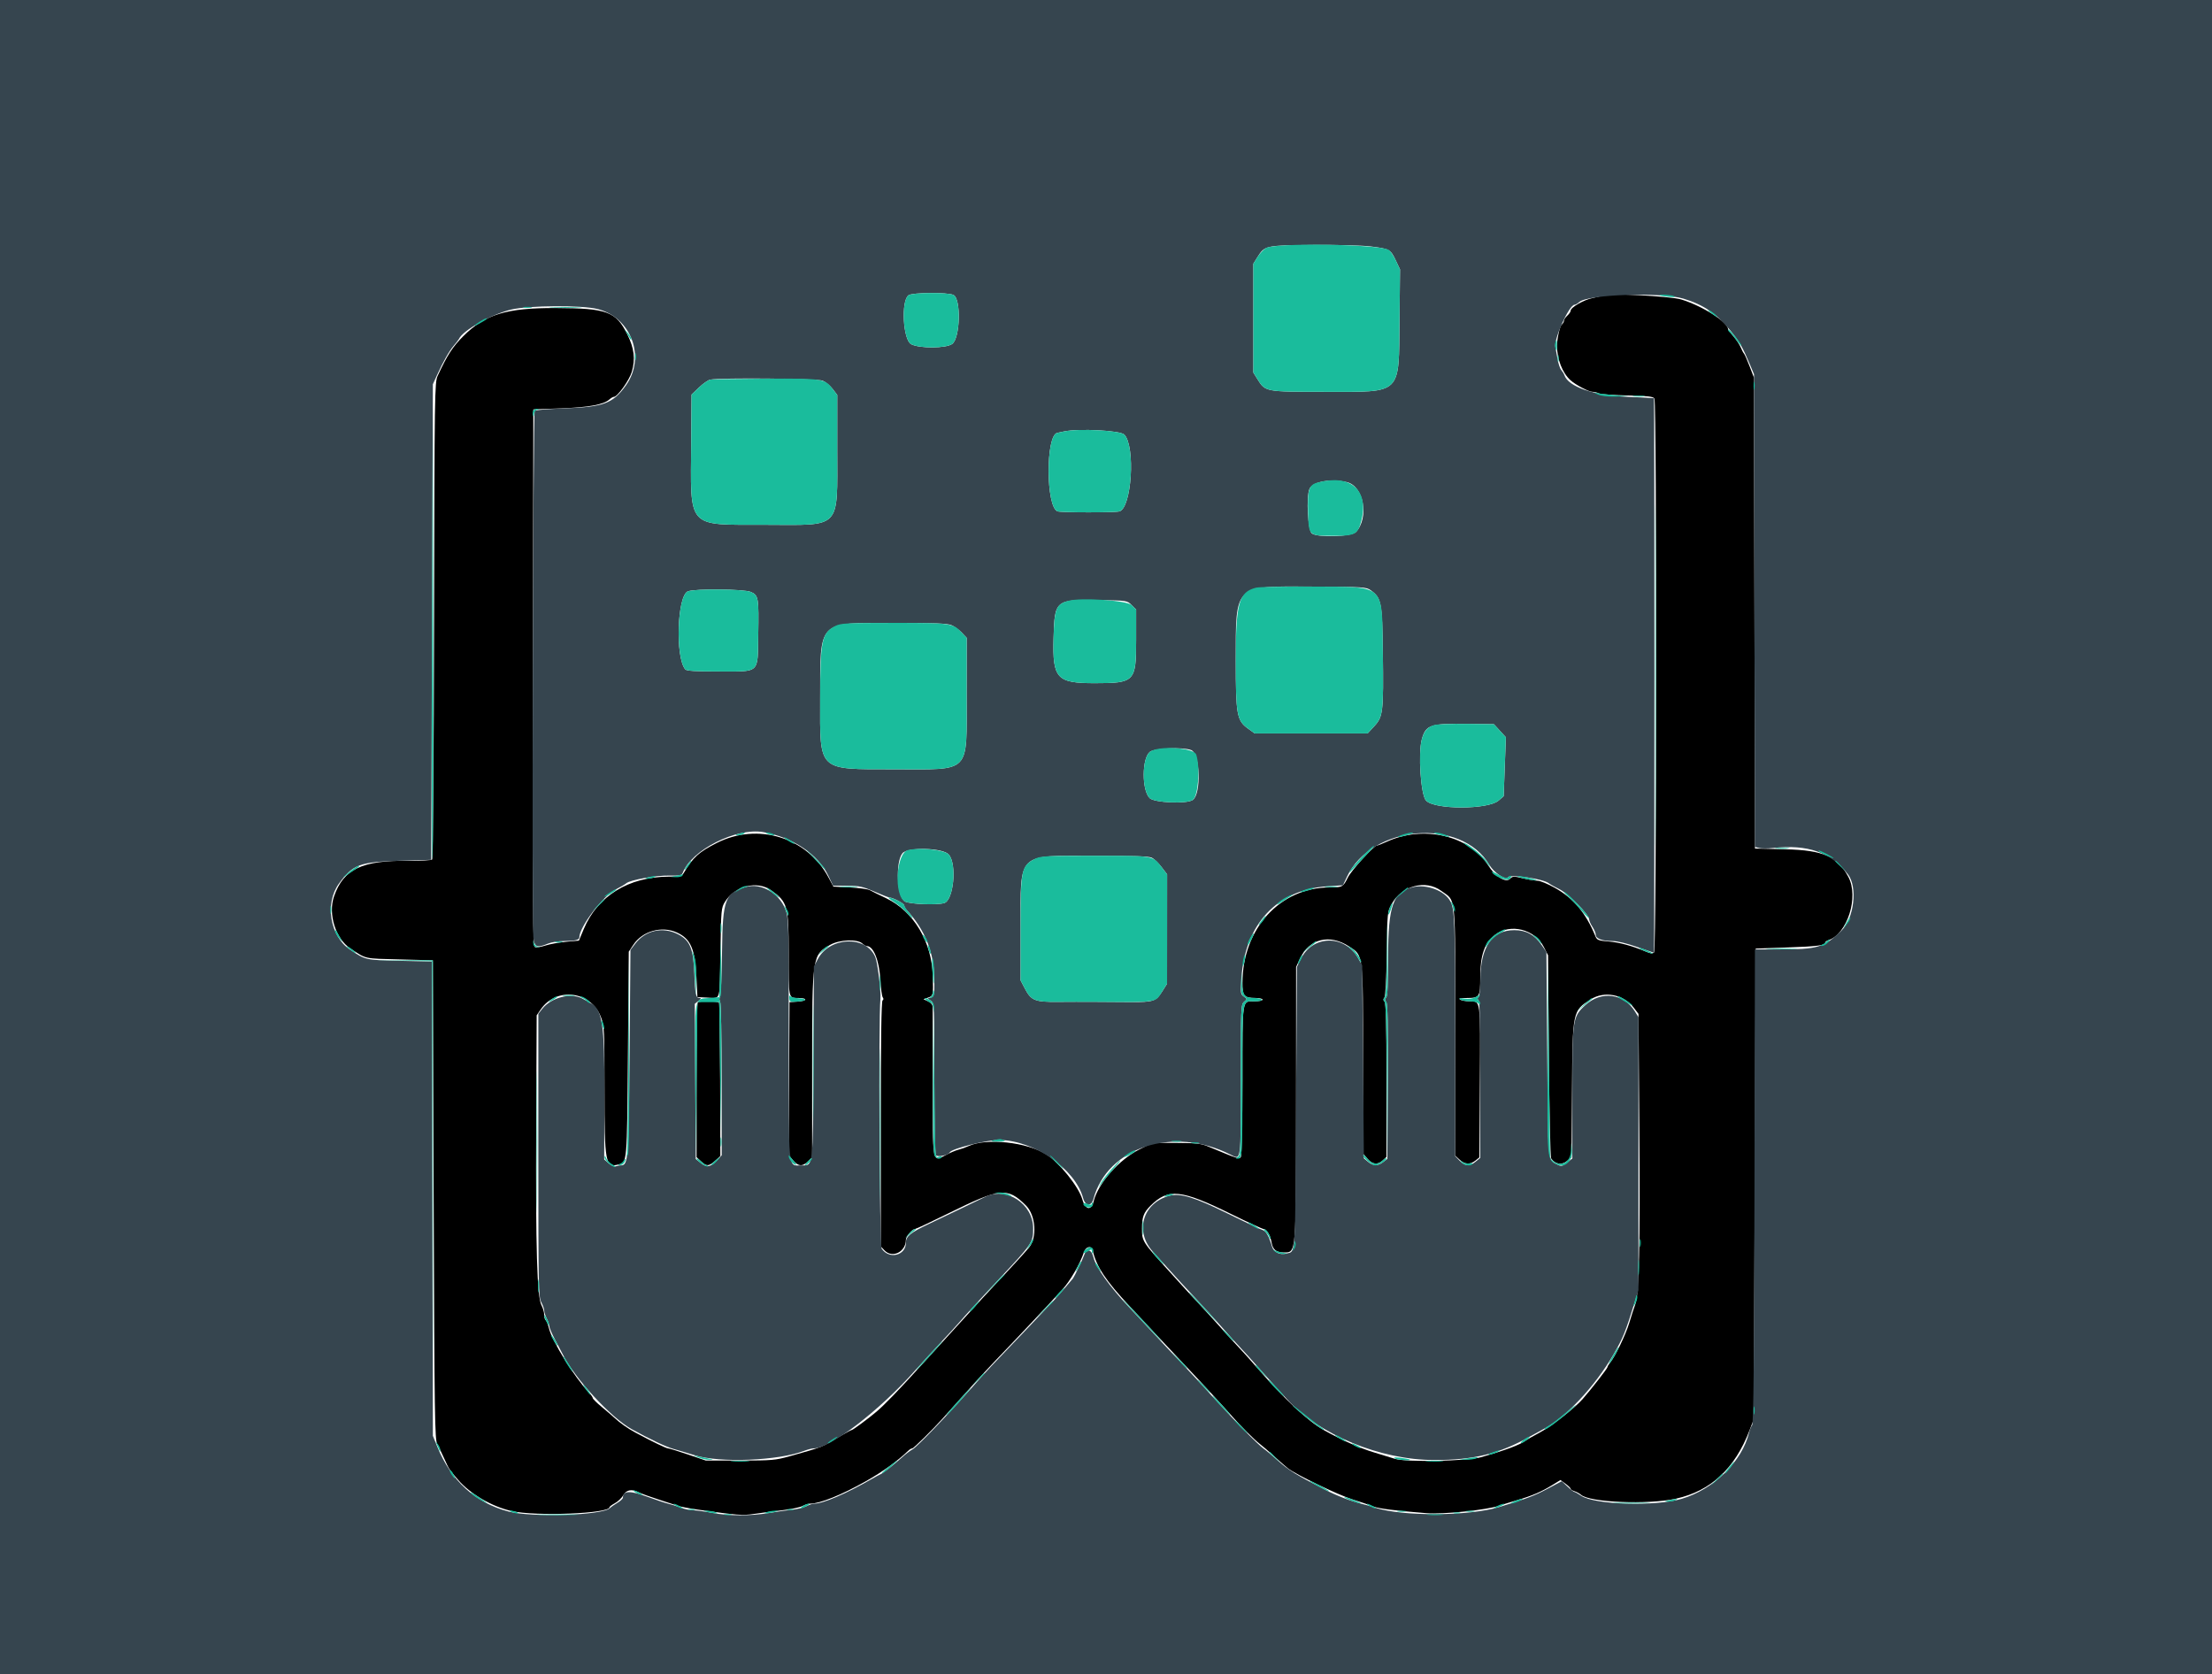 <svg id="svg" version="1.1" xmlns="http://www.w3.org/2000/svg" xmlns:xlink="http://www.w3.org/1999/xlink" width="400" height="302.762" viewBox="0, 0, 400,302.762"><g id="svgg"><path id="path0" d="M289.757 53.409 C 289.661 53.510,288.903 53.720,288.071 53.878 C 286.482 54.180,284.027 55.575,284.027 56.176 C 284.027 56.371,283.755 56.777,283.422 57.078 C 283.089 57.379,282.816 57.793,282.816 57.996 C 282.816 58.200,282.631 58.520,282.404 58.709 C 282.066 58.989,281.559 61.280,281.559 62.528 C 281.559 64.944,282.517 67.409,283.972 68.741 C 284.884 69.576,287.299 70.855,287.962 70.855 C 288.318 70.855,288.846 70.982,289.135 71.137 C 289.424 71.292,291.737 71.462,294.274 71.515 C 297.969 71.593,298.944 71.703,299.174 72.067 C 299.619 72.771,299.567 171.773,299.122 172.218 C 298.859 172.481,298.505 172.454,297.683 172.108 C 295.164 171.048,292.870 170.421,290.907 170.257 C 289.017 170.098,288.786 170.006,288.495 169.295 C 286.776 165.096,284.556 162.448,281.167 160.553 C 279.909 159.849,278.505 159.271,278.047 159.269 C 277.589 159.266,276.397 159.069,275.397 158.832 C 273.708 158.430,273.541 158.439,273.017 158.955 C 272.271 159.688,270.370 158.487,269.109 156.485 C 265.718 151.105,257.446 149.166,250.814 152.197 C 249.950 152.591,249.129 152.914,248.990 152.914 C 248.452 152.914,244.387 157.373,243.744 158.668 C 242.877 160.414,242.768 160.474,240.443 160.480 C 231.476 160.501,224.678 167.949,224.678 177.753 C 224.678 180.144,224.966 180.469,227.081 180.469 C 227.758 180.469,228.312 180.606,228.312 180.772 C 228.312 180.939,227.658 181.075,226.858 181.075 C 224.556 181.075,224.679 180.275,224.674 195.291 C 224.671 202.831,224.548 208.973,224.394 209.215 C 224.111 209.663,223.859 209.583,218.471 207.329 C 217.187 206.792,216.309 206.693,212.690 206.679 L 208.423 206.662 206.028 207.864 C 202.349 209.712,198.587 213.979,197.767 217.235 C 197.323 218.997,196.280 218.823,195.721 216.893 C 195.052 214.583,191.614 210.293,189.199 208.755 C 185.727 206.544,178.339 205.747,175.176 207.243 C 174.673 207.480,173.853 207.774,173.354 207.896 C 172.854 208.017,171.786 208.470,170.981 208.901 C 168.573 210.191,168.646 210.606,168.660 195.770 C 168.667 188.770,168.670 182.690,168.666 182.259 C 168.662 181.704,168.417 181.361,167.827 181.084 L 166.995 180.693 167.827 180.404 C 168.752 180.084,168.775 179.979,168.683 176.533 C 168.518 170.315,165.193 164.766,160.228 162.423 C 158.953 161.821,157.638 161.173,157.305 160.982 C 156.972 160.792,155.350 160.568,153.700 160.484 L 150.701 160.333 149.814 158.668 C 145.952 151.418,137.021 148.671,129.599 152.449 C 126.342 154.107,125.316 155.042,123.627 157.892 C 123.305 158.435,122.951 158.518,120.902 158.530 C 113.657 158.572,108.071 162.024,105.560 168.013 L 104.685 170.098 102.381 170.307 C 101.113 170.421,99.430 170.726,98.641 170.984 C 97.852 171.242,97.000 171.374,96.747 171.277 C 96.340 171.120,96.297 165.682,96.365 122.568 L 96.442 74.035 101.438 73.848 C 106.508 73.659,109.172 73.166,110.214 72.223 C 110.493 71.971,110.851 71.764,111.009 71.764 C 111.655 71.764,113.809 68.750,114.255 67.222 C 114.924 64.929,114.691 62.994,113.439 60.466 C 111.398 56.343,109.775 55.743,100.567 55.702 C 91.636 55.663,87.728 56.845,83.791 60.778 C 81.833 62.734,80.897 64.182,79.138 67.979 C 78.601 69.137,78.573 71.057,78.496 112.178 C 78.451 136.369,78.299 155.282,78.149 155.432 C 78.003 155.578,76.108 155.680,73.939 155.659 C 65.437 155.576,62.127 157.152,60.401 162.106 C 59.291 165.291,60.696 169.773,63.349 171.514 C 66.333 173.472,65.710 173.332,72.218 173.500 L 78.274 173.656 78.425 216.957 C 78.563 256.328,78.622 260.340,79.073 261.166 C 79.346 261.665,79.928 262.866,80.366 263.835 C 81.232 265.748,81.214 265.720,82.836 267.601 C 85.062 270.180,88.908 272.427,92.506 273.249 C 96.863 274.245,110.220 273.718,110.220 272.550 C 110.220 272.443,110.662 272.117,111.204 271.825 C 111.745 271.533,112.420 270.889,112.704 270.394 C 113.284 269.380,114.248 269.218,115.609 269.906 C 116.059 270.133,117.585 270.685,119.001 271.133 C 120.416 271.580,121.983 272.093,122.483 272.273 C 122.983 272.452,124.618 272.772,126.117 272.985 C 133.450 274.023,134.275 274.085,136.412 273.763 C 137.578 273.587,139.826 273.295,141.408 273.113 C 142.990 272.931,144.646 272.588,145.088 272.349 C 145.530 272.110,146.160 271.915,146.488 271.915 C 148.251 271.915,152.192 270.332,156.548 267.874 C 159.643 266.128,162.319 264.202,164.288 262.301 C 164.504 262.093,164.810 261.923,164.967 261.923 C 165.202 261.923,168.604 258.573,170.477 256.498 C 170.727 256.221,172.563 254.175,174.558 251.951 C 176.552 249.728,179.073 246.994,180.160 245.877 C 182.819 243.141,189.953 235.573,192.070 233.242 C 193.525 231.640,195.312 228.555,196.012 226.439 C 196.358 225.392,197.391 225.177,197.595 226.110 C 198.229 229.002,199.956 231.610,204.294 236.228 C 206.071 238.120,208.408 240.621,209.486 241.787 C 210.565 242.952,212.620 245.134,214.051 246.634 C 216.604 249.309,221.873 255.022,222.955 256.286 C 224.139 257.670,226.903 260.423,227.769 261.079 C 228.271 261.460,229.465 262.485,230.421 263.358 C 231.377 264.231,232.486 265.200,232.885 265.512 C 234.360 266.665,241.872 270.292,244.512 271.125 C 246.011 271.598,247.714 272.178,248.297 272.413 C 249.272 272.807,252.205 273.179,257.963 273.639 C 260.977 273.880,268.862 273.063,271.158 272.272 C 271.658 272.100,273.089 271.657,274.338 271.288 C 277.055 270.485,278.737 269.761,280.714 268.545 L 282.185 267.639 283.106 268.320 C 283.613 268.695,284.027 269.103,284.027 269.227 C 284.027 269.351,284.334 269.545,284.709 269.660 C 285.083 269.774,285.615 270.065,285.891 270.306 C 287.492 271.710,298.005 272.142,303.074 271.014 C 309.412 269.602,313.738 265.567,316.394 258.592 L 317.144 256.624 317.315 214.080 L 317.487 171.537 323.089 171.342 C 328.561 171.151,330.053 170.963,330.053 170.462 C 330.053 170.326,330.291 170.139,330.583 170.045 C 334.044 168.936,336.190 162.215,334.244 158.578 C 332.262 154.873,329.693 153.745,322.871 153.580 L 317.355 153.447 317.262 110.864 L 317.168 68.282 316.378 66.222 C 315.943 65.089,315.492 64.067,315.375 63.951 C 315.258 63.835,314.987 63.321,314.773 62.809 C 314.558 62.297,313.957 61.394,313.437 60.801 C 312.916 60.208,312.491 59.647,312.491 59.555 C 312.491 58.269,307.872 55.325,304.012 54.151 C 302.058 53.556,290.207 52.940,289.757 53.409 M139.478 161.013 C 142.420 163.120,142.619 163.833,142.619 172.240 C 142.619 180.744,142.563 180.469,144.317 180.469 C 146.108 180.469,146.019 181.018,144.209 181.134 L 142.771 181.226 142.692 195.053 L 142.613 208.879 143.400 209.814 C 144.350 210.943,145.124 210.998,146.115 210.006 L 146.858 209.263 146.860 192.519 C 146.862 172.778,146.880 172.664,150.189 170.828 C 151.829 169.918,155.021 169.794,155.918 170.606 C 156.207 170.868,156.580 171.083,156.746 171.083 C 157.950 171.083,158.994 173.667,159.191 177.139 C 159.280 178.721,159.479 180.173,159.631 180.367 C 159.802 180.584,159.787 180.793,159.591 180.914 C 159.374 181.048,159.273 188.135,159.273 203.253 L 159.273 225.396 159.932 226.097 C 161.351 227.607,163.815 226.393,163.815 224.183 C 163.815 223.604,164.952 222.256,165.441 222.256 C 165.611 222.256,168.347 220.975,171.520 219.408 C 180.887 214.786,182.185 214.656,185.536 218.007 C 187.312 219.783,187.578 223.861,186.035 225.663 C 185.059 226.802,182.829 229.242,180.586 231.625 C 179.401 232.884,178.107 234.272,177.709 234.710 C 174.194 238.583,172.284 240.676,171.385 241.639 C 170.802 242.263,168.622 244.654,166.540 246.951 C 162.534 251.373,159.987 254.011,158.508 255.271 C 157.104 256.467,154.242 258.592,154.036 258.592 C 153.933 258.592,153.128 259.020,152.246 259.543 C 148.332 261.864,149.029 261.584,142.771 263.350 C 140.256 264.060,139.567 264.119,133.838 264.120 L 127.631 264.120 124.396 263.021 C 122.617 262.417,121.005 261.923,120.814 261.923 C 120.477 261.923,117.998 260.725,114.937 259.082 C 113.459 258.289,112.143 257.356,110.977 256.276 C 110.643 255.968,109.656 255.124,108.781 254.400 C 107.907 253.677,107.192 252.968,107.192 252.824 C 107.192 252.681,106.885 252.238,106.510 251.841 C 103.875 249.046,99.884 242.642,99.278 240.238 C 99.093 239.502,98.822 238.826,98.676 238.735 C 98.530 238.645,98.409 238.205,98.408 237.757 C 98.407 237.308,98.184 236.533,97.913 236.033 C 97.118 234.573,96.859 225.756,96.958 203.611 L 97.048 183.604 97.770 182.550 C 100.621 178.391,106.904 179.206,108.685 183.966 C 109.277 185.550,109.311 186.256,109.311 197.115 C 109.311 210.316,109.471 211.177,111.817 210.588 C 113.415 210.187,113.387 210.508,113.550 190.591 L 113.702 172.097 114.536 170.837 C 116.176 168.360,119.690 167.381,122.424 168.639 C 124.908 169.782,125.696 171.615,125.948 176.836 L 126.117 180.318 128.013 180.408 C 130.361 180.520,130.145 181.324,130.284 171.963 C 130.394 164.539,130.428 164.167,131.086 163.102 C 132.889 160.185,136.921 159.181,139.478 161.013 M260.636 161.105 C 263.357 163.105,263.157 161.079,263.146 186.518 L 263.137 208.964 263.937 209.705 C 264.897 210.596,265.844 210.649,266.810 209.868 L 267.525 209.289 267.609 195.603 C 267.703 180.504,267.776 181.078,265.746 181.070 C 265.059 181.068,264.292 180.934,264.042 180.772 C 263.719 180.563,264.072 180.477,265.269 180.474 C 267.561 180.468,267.676 180.286,267.676 176.688 C 267.676 172.704,268.451 170.502,270.366 169.041 C 273.143 166.923,277.533 168.030,279.182 171.264 L 279.939 172.748 280.091 190.916 C 280.174 200.908,280.353 209.255,280.489 209.465 C 281.166 210.512,282.363 210.741,283.291 210.001 L 284.179 209.293 284.268 197.228 C 284.375 182.765,284.362 182.830,287.644 180.726 C 290.117 179.142,293.586 179.810,295.434 182.226 L 296.291 183.346 296.442 203.936 C 296.600 225.349,296.400 234.066,295.710 235.882 C 295.488 236.465,295.002 237.964,294.628 239.213 C 293.986 241.360,292.003 245.461,291.102 246.504 C 290.875 246.767,290.689 247.087,290.689 247.216 C 290.689 247.444,287.796 251.167,286.193 253.001 C 284.751 254.652,280.524 257.946,278.392 259.082 C 277.245 259.693,276.101 260.345,275.852 260.531 C 274.825 261.294,272.241 262.255,267.827 263.517 C 265.312 264.235,254.162 264.442,252.233 263.805 C 251.650 263.613,249.947 263.090,248.448 262.644 C 245.960 261.904,242.477 260.352,239.364 258.596 C 236.494 256.978,232.337 253.095,227.370 247.393 C 226.140 245.980,224.724 244.403,224.224 243.890 C 223.724 243.376,222.227 241.739,220.897 240.251 C 219.567 238.764,217.773 236.798,216.910 235.882 C 216.047 234.966,215.023 233.866,214.635 233.437 C 214.247 233.009,212.825 231.442,211.475 229.955 C 206.521 224.498,206.510 224.481,206.510 222.144 C 206.510 220.071,206.803 219.285,208.033 218.055 C 211.245 214.842,213.590 215.082,222.650 219.551 C 225.666 221.039,228.307 222.256,228.519 222.256 C 229.057 222.256,229.721 223.409,229.956 224.750 C 230.173 225.989,230.816 226.498,232.153 226.490 C 234.422 226.478,234.368 227.140,234.371 199.396 L 234.374 174.868 235.081 173.350 C 236.754 169.756,240.416 168.843,243.946 171.139 C 246.552 172.835,246.480 172.252,246.480 191.594 L 246.480 208.583 247.264 209.515 C 248.177 210.600,249.116 210.705,250.056 209.829 L 250.719 209.212 250.719 195.355 C 250.719 185.264,250.624 181.404,250.369 181.148 C 250.120 180.900,250.111 180.684,250.339 180.406 C 250.540 180.162,250.700 177.173,250.766 172.445 C 250.870 165.031,250.888 164.847,251.629 163.527 C 253.522 160.149,257.780 159.004,260.636 161.105 M126.167 181.277 C 126.056 181.388,125.965 187.730,125.965 195.372 L 125.965 209.264 126.766 210.007 C 127.790 210.955,128.164 210.940,129.322 209.906 L 130.265 209.063 130.222 195.323 C 130.199 187.765,130.109 181.468,130.023 181.328 C 129.837 181.029,126.460 180.984,126.167 181.277 " stroke="none" fill="#000000" fill-rule="evenodd"></path><path id="path1" d="M0.000 151.400 L 0.000 302.801 200.000 302.801 L 400.000 302.801 400.000 151.400 L 400.000 0.000 200.000 0.000 L 0.000 0.000 0.000 151.400 M247.843 44.563 C 251.274 44.988,251.452 45.086,252.392 47.074 L 253.167 48.712 253.079 57.740 C 252.943 71.575,253.680 70.855,239.667 70.854 C 228.760 70.853,228.816 70.864,227.372 68.540 L 226.646 67.373 226.646 57.532 L 226.646 47.691 227.372 46.524 C 228.694 44.397,228.823 44.368,237.428 44.293 C 241.715 44.255,246.323 44.375,247.843 44.563 M172.402 53.329 C 173.816 53.973,173.651 61.111,172.196 62.194 C 171.106 63.006,166.306 63.044,164.774 62.252 C 163.290 61.484,162.901 54.407,164.288 53.394 C 164.982 52.886,171.320 52.836,172.402 53.329 M304.411 54.003 C 308.058 55.102,310.372 56.678,312.939 59.809 C 314.554 61.779,315.127 62.783,316.483 66.011 L 317.183 67.676 317.264 110.415 L 317.346 153.154 318.123 153.349 C 318.550 153.457,319.672 153.458,320.616 153.353 C 326.905 152.653,331.062 154.114,334.172 158.117 C 335.941 160.395,335.284 166.076,332.995 168.289 C 329.815 171.364,328.732 171.688,321.631 171.688 L 317.346 171.688 317.265 214.488 C 317.207 245.330,317.090 257.407,316.847 257.713 C 316.662 257.947,316.413 258.542,316.295 259.036 C 315.043 264.259,309.916 269.315,304.122 271.039 C 299.383 272.450,288.334 272.120,285.941 270.496 C 285.373 270.111,284.813 269.795,284.695 269.794 C 284.578 269.793,284.017 269.358,283.450 268.827 L 282.419 267.860 279.817 269.240 C 277.422 270.509,276.410 270.891,271.158 272.513 C 265.709 274.197,253.527 274.259,248.600 272.628 C 247.850 272.381,246.760 272.065,246.177 271.928 C 244.366 271.501,241.670 270.461,239.565 269.375 C 234.369 266.696,233.054 265.886,231.157 264.194 C 230.037 263.194,228.836 262.187,228.489 261.954 C 227.572 261.340,222.878 256.558,219.243 252.536 C 217.513 250.621,215.249 248.168,214.213 247.086 C 212.425 245.217,211.359 244.083,204.185 236.418 C 200.538 232.521,198.194 229.223,197.712 227.311 C 197.343 225.846,196.453 225.706,196.013 227.045 C 195.799 227.698,194.316 230.791,194.026 231.188 C 193.905 231.355,193.269 232.104,192.612 232.854 C 191.955 233.603,191.169 234.504,190.864 234.856 C 190.398 235.394,182.810 243.367,179.260 247.048 C 178.677 247.651,177.061 249.440,175.667 251.022 C 171.472 255.783,165.833 261.649,165.026 262.089 C 164.610 262.317,163.793 262.934,163.210 263.460 C 161.629 264.888,159.787 266.345,159.273 266.573 C 159.023 266.684,158.274 267.089,157.608 267.472 C 152.963 270.143,148.834 271.911,147.228 271.917 C 146.941 271.918,146.315 272.123,145.836 272.373 C 145.357 272.623,144.199 272.909,143.262 273.008 C 142.326 273.108,140.417 273.379,139.022 273.612 C 135.725 274.161,131.764 274.149,128.793 273.581 C 127.487 273.331,125.942 273.121,125.360 273.113 C 124.777 273.106,123.755 272.891,123.089 272.635 C 122.422 272.380,121.400 272.057,120.818 271.918 C 120.235 271.779,118.600 271.235,117.184 270.710 C 113.961 269.514,112.642 269.548,112.642 270.827 C 112.642 271.021,112.199 271.439,111.658 271.757 C 111.117 272.075,110.497 272.510,110.282 272.723 C 108.950 274.039,96.195 274.457,91.900 273.325 C 85.955 271.758,81.573 267.764,79.087 261.647 L 78.276 259.652 78.188 216.765 L 78.099 173.879 72.282 173.748 C 66.043 173.607,66.148 173.631,63.262 171.702 C 59.670 169.302,58.689 163.349,61.297 159.779 C 63.812 156.335,65.031 155.875,72.218 155.660 L 77.971 155.488 78.123 112.491 L 78.274 69.493 78.961 67.979 C 80.145 65.368,81.219 63.472,82.073 62.482 C 82.527 61.957,82.947 61.412,83.008 61.271 C 83.655 59.772,88.907 56.824,92.428 55.983 C 95.620 55.220,105.260 55.163,108.095 55.889 C 114.171 57.446,116.819 64.624,113.187 69.691 C 110.831 72.977,109.160 73.599,101.993 73.855 C 99.216 73.954,96.832 74.148,96.694 74.287 C 96.402 74.580,96.162 167.115,96.447 169.493 C 96.663 171.296,97.089 171.477,99.121 170.628 C 99.718 170.379,101.018 170.174,102.009 170.174 C 103.978 170.174,104.769 169.978,104.769 169.490 C 104.769 167.611,109.046 162.000,111.372 160.828 C 112.154 160.434,112.998 159.939,113.248 159.728 C 113.967 159.119,118.637 158.284,121.052 158.333 C 122.905 158.370,123.287 158.292,123.456 157.841 C 125.004 153.735,133.095 149.633,137.990 150.473 C 143.345 151.393,147.959 154.488,149.809 158.402 L 150.643 160.167 153.172 160.174 C 155.384 160.181,156.005 160.314,158.146 161.241 C 159.491 161.824,160.702 162.301,160.839 162.301 C 161.453 162.301,163.512 163.389,163.512 163.714 C 163.512 163.912,163.683 164.258,163.891 164.482 C 167.304 168.158,168.963 172.341,168.963 177.275 C 168.963 179.988,168.914 180.236,168.345 180.385 L 167.727 180.546 168.345 180.979 C 168.951 181.404,168.963 181.668,168.968 194.945 C 168.970 202.388,169.090 208.665,169.234 208.892 C 169.500 209.311,171.508 208.906,171.744 208.386 C 172.049 207.714,178.550 206.101,180.772 206.145 C 187.100 206.272,194.464 211.419,195.878 216.704 C 196.259 218.129,197.353 218.201,197.723 216.826 C 200.249 207.445,212.205 203.565,222.495 208.786 C 224.457 209.782,224.375 210.362,224.375 195.313 C 224.375 182.148,224.396 181.657,224.968 181.167 C 225.555 180.664,225.555 180.655,224.926 180.215 C 224.333 179.800,224.303 179.580,224.474 176.973 C 225.122 167.111,230.933 160.880,240.045 160.276 L 242.846 160.090 243.576 158.546 C 248.037 149.117,264.275 147.779,269.341 156.423 C 270.149 157.802,272.309 159.255,272.674 158.665 C 273.058 158.044,279.045 158.907,280.091 159.735 C 280.341 159.932,281.202 160.415,282.006 160.808 C 283.574 161.575,287.357 165.392,287.360 166.211 C 287.361 166.476,287.633 167.101,287.964 167.600 C 288.295 168.100,288.566 168.751,288.567 169.046 C 288.570 169.736,289.735 170.174,291.564 170.174 C 292.437 170.174,294.190 170.592,296.009 171.234 C 297.662 171.817,299.048 172.294,299.091 172.294 C 299.190 172.294,299.191 72.083,299.092 72.013 C 299.050 71.984,296.836 71.867,294.171 71.754 C 288.122 71.495,283.627 69.942,282.894 67.855 C 282.800 67.590,282.536 67.154,282.307 66.885 C 282.077 66.617,281.769 65.663,281.623 64.766 C 281.476 63.868,281.318 62.998,281.273 62.831 C 280.895 61.445,283.734 55.110,284.734 55.110 C 284.902 55.110,285.286 54.886,285.588 54.613 C 287.116 53.230,300.418 52.799,304.411 54.003 M148.766 68.842 C 149.305 69.068,150.119 69.740,150.573 70.336 L 151.400 71.421 151.400 81.298 C 151.400 95.902,152.321 94.939,138.380 94.904 C 124.022 94.868,124.872 95.826,124.993 79.812 L 125.057 71.357 126.400 70.070 C 127.139 69.362,128.059 68.723,128.444 68.649 C 130.369 68.282,147.821 68.448,148.766 68.842 M203.323 78.597 C 205.357 80.791,204.638 91.864,202.422 92.480 C 201.590 92.712,191.839 92.702,191.232 92.469 C 189.118 91.658,189.072 78.727,191.181 78.282 C 191.535 78.207,192.097 78.089,192.430 78.018 C 195.125 77.448,202.628 77.847,203.323 78.597 M243.557 87.189 C 246.599 87.894,247.634 93.604,245.194 96.215 C 244.403 97.062,238.306 97.255,237.227 96.467 C 236.501 95.937,236.174 89.906,236.790 88.419 C 237.335 87.102,240.615 86.506,243.557 87.189 M247.897 106.757 C 249.801 108.151,249.952 108.925,250.065 117.941 C 250.200 128.751,250.103 129.598,248.533 131.301 L 247.311 132.627 237.100 132.627 L 226.889 132.627 225.646 131.727 C 223.659 130.287,223.467 129.212,223.467 119.502 C 223.467 105.564,223.020 105.989,237.601 106.076 C 246.616 106.129,247.081 106.160,247.897 106.757 M135.755 107.038 C 137.158 107.625,137.235 108.065,137.113 114.869 C 136.988 121.924,137.539 121.423,129.905 121.423 C 125.726 121.423,124.140 121.323,123.912 121.045 C 122.070 118.797,122.460 107.641,124.406 106.928 C 125.771 106.428,134.497 106.513,135.755 107.038 M204.633 109.416 L 205.450 110.234 205.450 115.804 C 205.450 123.273,205.189 123.543,197.952 123.543 C 191.080 123.543,190.320 122.711,190.516 115.402 C 190.702 108.474,190.809 108.385,198.880 108.517 C 203.791 108.598,203.819 108.602,204.633 109.416 M172.076 113.059 C 172.612 113.288,173.446 113.896,173.928 114.409 L 174.806 115.343 174.797 125.637 C 174.784 140.156,175.805 139.119,161.528 139.112 C 147.791 139.106,148.284 139.577,148.307 126.479 C 148.332 112.010,147.722 112.643,161.630 112.642 C 169.000 112.642,171.318 112.734,172.076 113.059 M271.227 132.142 L 272.308 133.322 272.111 138.652 L 271.913 143.982 270.988 144.776 C 269.048 146.441,259.370 146.435,257.861 144.767 C 256.918 143.726,256.411 136.242,257.110 133.687 C 257.818 131.097,258.642 130.813,265.201 130.898 L 270.145 130.961 271.227 132.142 M215.397 135.637 C 217.020 136.255,217.268 143.512,215.705 144.655 C 214.660 145.419,208.732 145.172,207.890 144.329 C 206.443 142.883,206.476 137.111,207.937 135.961 C 208.796 135.285,213.889 135.064,215.397 135.637 M171.573 154.533 C 173.085 156.291,172.444 162.856,170.716 163.318 C 169.287 163.701,164.685 163.522,163.678 163.045 C 162.224 162.355,161.863 155.900,163.190 154.301 C 164.159 153.134,170.521 153.310,171.573 154.533 M208.313 155.116 C 208.722 155.323,209.505 156.081,210.054 156.801 L 211.052 158.109 211.046 168.002 L 211.041 177.896 210.142 179.327 C 209.052 181.062,208.547 181.232,204.542 181.208 C 202.877 181.198,199.947 181.179,198.032 181.165 C 196.117 181.151,193.051 181.155,191.219 181.174 C 187.177 181.214,186.455 180.923,185.348 178.804 L 184.557 177.290 184.557 167.903 C 184.557 153.975,183.760 154.762,197.880 154.749 C 205.013 154.743,207.766 154.839,208.313 155.116 M134.914 160.386 C 131.117 161.453,130.674 162.636,130.568 171.977 C 130.519 176.383,130.356 180.135,130.207 180.314 C 130.047 180.507,130.051 180.823,130.217 181.085 C 130.379 181.341,130.500 187.339,130.503 195.226 L 130.507 208.923 129.674 209.813 C 128.505 211.062,127.804 211.183,126.722 210.320 L 125.814 209.596 125.725 195.563 L 125.637 181.529 126.289 180.999 C 126.797 180.586,126.835 180.469,126.459 180.469 C 125.844 180.469,125.698 179.775,125.563 176.230 C 125.384 171.503,124.797 170.067,122.586 168.939 C 119.845 167.540,116.721 168.231,114.881 170.644 L 114.005 171.792 113.853 190.287 C 113.692 209.959,113.628 210.749,112.205 210.749 C 111.973 210.749,111.585 210.826,111.342 210.919 C 111.099 211.012,110.530 210.770,110.078 210.381 L 109.256 209.673 109.293 198.241 C 109.337 184.856,108.952 182.444,106.586 181.275 C 106.336 181.152,105.791 180.854,105.375 180.613 C 103.347 179.440,99.690 180.356,98.045 182.449 L 97.350 183.332 97.350 208.926 C 97.350 232.730,97.388 234.587,97.880 235.488 C 98.172 236.021,98.411 236.703,98.412 237.002 C 98.413 237.302,98.618 237.938,98.866 238.415 C 99.115 238.892,99.319 239.509,99.319 239.787 C 99.319 240.065,99.791 241.174,100.367 242.251 C 100.944 243.328,101.550 244.481,101.713 244.815 C 103.867 249.198,110.446 256.354,114.252 258.454 C 117.582 260.291,120.502 261.666,121.877 262.045 C 122.710 262.275,124.413 262.781,125.662 263.170 C 130.191 264.581,140.770 264.148,145.426 262.361 C 146.054 262.120,146.819 261.923,147.126 261.923 C 150.133 261.923,159.054 255.072,165.481 247.828 C 166.646 246.514,168.695 244.277,170.034 242.856 C 171.372 241.435,172.871 239.805,173.365 239.233 C 174.549 237.862,177.323 234.839,180.325 231.650 C 186.707 224.871,186.824 224.698,186.827 222.150 C 186.831 217.690,181.982 214.516,178.129 216.457 C 177.224 216.913,170.785 220.005,167.903 221.367 C 164.629 222.915,163.815 223.585,163.815 224.731 C 163.815 227.067,160.745 227.796,159.421 225.775 C 159.047 225.204,158.855 184.374,159.209 180.621 C 159.338 179.254,158.691 174.025,158.273 173.051 C 156.582 169.113,150.029 169.373,147.872 173.463 L 147.176 174.784 147.093 192.130 C 147.000 211.587,147.101 210.749,144.843 210.749 C 142.474 210.749,142.619 212.252,142.625 187.779 C 142.631 166.400,142.620 165.992,141.996 164.388 C 140.867 161.485,137.592 159.634,134.914 160.386 M255.497 160.432 C 251.893 161.324,251.022 163.774,251.022 173.025 C 251.022 177.939,250.917 180.151,250.671 180.396 C 250.406 180.661,250.408 180.852,250.680 181.180 C 250.949 181.503,251.018 185.143,250.955 195.593 L 250.871 209.573 250.114 210.155 C 249.140 210.902,248.334 210.886,247.388 210.100 L 246.631 209.470 246.480 192.018 L 246.329 174.565 245.588 173.271 C 243.105 168.936,237.339 169.058,235.188 173.490 L 234.519 174.868 234.368 200.390 C 234.203 228.106,234.331 226.229,232.584 226.693 C 231.440 226.997,230.324 226.446,230.024 225.430 C 229.454 223.505,228.926 222.603,228.253 222.404 C 227.869 222.290,225.102 220.986,222.104 219.507 C 216.026 216.507,213.444 215.710,211.492 216.232 C 206.561 217.553,205.091 222.829,208.630 226.506 C 208.880 226.766,210.038 228.049,211.204 229.357 C 212.369 230.665,214.496 232.975,215.929 234.490 C 217.363 236.005,219.612 238.471,220.928 239.970 C 222.244 241.469,223.796 243.186,224.378 243.785 C 224.959 244.385,226.253 245.808,227.252 246.947 C 228.251 248.086,229.750 249.766,230.583 250.680 C 231.416 251.593,232.383 252.655,232.733 253.039 C 238.595 259.478,249.586 264.015,259.349 264.026 C 266.515 264.034,271.153 262.892,276.699 259.755 C 277.482 259.312,278.570 258.716,279.116 258.429 C 283.161 256.309,288.408 250.717,291.749 244.966 C 293.502 241.948,293.915 240.934,295.576 235.579 L 296.281 233.308 296.286 208.630 L 296.291 183.952 295.599 182.838 C 293.607 179.636,289.549 179.138,286.703 181.748 C 284.370 183.887,284.330 184.157,284.330 197.761 L 284.330 209.494 283.363 210.251 C 282.485 210.938,282.323 210.970,281.600 210.596 C 279.865 209.698,279.952 210.659,279.788 190.643 L 279.637 172.142 278.832 170.978 C 277.482 169.024,276.007 168.206,273.834 168.206 C 269.828 168.206,267.743 171.211,267.699 177.045 C 267.686 178.845,267.544 180.213,267.358 180.327 C 267.138 180.463,267.142 180.645,267.370 180.919 C 267.596 181.192,267.695 185.690,267.688 195.351 L 267.678 209.387 266.844 210.067 C 265.734 210.972,264.930 210.926,263.948 209.900 L 263.134 209.051 263.136 187.266 C 263.138 166.626,263.061 164.468,262.264 162.979 C 261.242 161.069,257.943 159.827,255.497 160.432 " stroke="none" fill="#36454f" fill-rule="evenodd"></path><path id="path2" d="M228.917 44.859 C 228.466 45.133,227.771 45.883,227.372 46.524 L 226.646 47.691 226.646 57.532 L 226.646 67.373 227.372 68.540 C 228.816 70.864,228.760 70.853,239.667 70.854 C 253.680 70.855,252.943 71.575,253.079 57.740 L 253.167 48.712 252.392 47.074 C 251.966 46.173,251.381 45.315,251.093 45.168 C 249.074 44.138,230.528 43.880,228.917 44.859 M164.288 53.394 C 162.901 54.407,163.290 61.484,164.774 62.252 C 166.306 63.044,171.106 63.006,172.196 62.194 C 173.651 61.111,173.816 53.973,172.402 53.329 C 171.320 52.836,164.982 52.886,164.288 53.394 M300.101 53.404 C 300.170 53.465,300.893 53.587,301.706 53.674 C 302.611 53.772,303.022 53.730,302.766 53.568 C 302.373 53.319,299.827 53.163,300.101 53.404 M94.701 55.626 C 95.076 55.698,95.689 55.698,96.064 55.626 C 96.438 55.554,96.132 55.495,95.382 55.495 C 94.633 55.495,94.326 55.554,94.701 55.626 M99.863 55.638 C 101.245 55.694,103.425 55.694,104.708 55.637 C 105.991 55.581,104.860 55.535,102.195 55.535 C 99.531 55.536,98.481 55.582,99.863 55.638 M308.857 56.102 C 308.857 56.160,309.300 56.531,309.841 56.928 C 310.450 57.373,310.661 57.446,310.396 57.119 C 309.993 56.623,308.857 55.872,308.857 56.102 M86.826 58.112 C 85.615 58.888,85.392 59.202,86.450 58.642 C 87.718 57.969,88.320 57.538,87.964 57.559 C 87.797 57.569,87.285 57.817,86.826 58.112 M312.491 59.601 C 312.491 59.776,312.636 60.009,312.813 60.118 C 312.991 60.228,313.536 60.870,314.025 61.544 C 314.513 62.219,314.913 62.646,314.913 62.493 C 314.913 62.340,314.368 61.555,313.702 60.749 C 313.036 59.943,312.491 59.426,312.491 59.601 M113.441 60.409 C 114.141 61.604,114.156 61.622,114.156 61.250 C 114.156 61.074,113.875 60.608,113.532 60.215 L 112.909 59.500 113.441 60.409 M281.233 62.003 C 281.156 62.297,281.191 62.808,281.312 63.139 C 281.470 63.575,281.532 63.428,281.537 62.604 C 281.545 61.364,281.449 61.175,281.233 62.003 M114.832 64.497 C 114.832 65.079,114.894 65.318,114.970 65.026 C 115.046 64.735,115.046 64.258,114.970 63.967 C 114.894 63.675,114.832 63.914,114.832 64.497 M281.675 64.799 C 281.675 65.382,281.737 65.621,281.814 65.329 C 281.890 65.038,281.890 64.561,281.814 64.269 C 281.737 63.978,281.675 64.217,281.675 64.799 M128.444 68.649 C 128.059 68.723,127.139 69.362,126.400 70.070 L 125.057 71.357 124.993 79.812 C 124.872 95.826,124.022 94.868,138.380 94.904 C 152.321 94.939,151.400 95.902,151.400 81.298 L 151.400 71.421 150.573 70.336 C 149.157 68.479,148.827 68.428,138.465 68.474 C 133.339 68.497,128.829 68.576,128.444 68.649 M317.109 69.796 C 317.112 70.462,317.174 70.699,317.247 70.322 C 317.319 69.945,317.316 69.400,317.241 69.111 C 317.165 68.821,317.106 69.129,317.109 69.796 M288.831 71.293 C 289.514 71.609,290.612 71.747,292.162 71.712 L 294.474 71.659 291.900 71.454 C 290.484 71.340,288.986 71.152,288.569 71.035 C 288.129 70.911,288.239 71.019,288.831 71.293 M295.463 71.680 C 296.008 71.748,296.825 71.746,297.280 71.677 C 297.735 71.608,297.290 71.553,296.291 71.555 C 295.291 71.557,294.919 71.613,295.463 71.680 M299.315 122.180 C 299.315 149.659,299.351 160.856,299.394 147.062 C 299.438 133.267,299.438 110.784,299.394 97.099 C 299.351 83.415,299.315 94.701,299.315 122.180 M78.123 114.368 C 78.039 137.051,78.074 155.507,78.199 155.381 C 78.325 155.256,78.393 136.697,78.351 114.140 L 78.274 73.126 78.123 114.368 M96.404 74.328 C 96.310 74.572,96.304 74.947,96.390 75.160 C 96.475 75.374,96.556 75.252,96.570 74.890 C 96.583 74.527,96.832 74.168,97.123 74.092 C 97.620 73.962,97.619 73.951,97.114 73.919 C 96.817 73.899,96.498 74.083,96.404 74.328 M192.430 78.018 C 192.097 78.089,191.535 78.207,191.181 78.282 C 189.072 78.727,189.118 91.658,191.232 92.469 C 191.839 92.702,201.590 92.712,202.422 92.480 C 204.638 91.864,205.357 80.791,203.323 78.597 C 202.628 77.847,195.125 77.448,192.430 78.018 M238.256 87.262 C 236.688 87.679,236.410 88.549,236.536 92.659 C 236.667 96.951,236.607 96.896,241.186 96.896 C 245.093 96.896,245.554 96.638,246.191 94.097 C 247.571 88.588,244.195 85.680,238.256 87.262 M227.152 106.270 C 224.016 107.047,223.467 109.017,223.467 119.502 C 223.467 129.212,223.659 130.287,225.646 131.727 L 226.889 132.627 237.100 132.627 L 247.311 132.627 248.533 131.301 C 250.103 129.598,250.200 128.751,250.065 117.941 C 249.908 105.464,250.632 106.153,237.601 106.076 C 232.409 106.045,227.707 106.132,227.152 106.270 M124.406 106.928 C 122.460 107.641,122.070 118.797,123.912 121.045 C 124.140 121.323,125.726 121.423,129.905 121.423 C 137.539 121.423,136.988 121.924,137.113 114.869 C 137.235 108.065,137.158 107.625,135.755 107.038 C 134.497 106.513,125.771 106.428,124.406 106.928 M193.187 108.647 C 190.966 109.263,190.660 110.036,190.516 115.402 C 190.320 122.711,191.080 123.543,197.952 123.543 C 205.189 123.543,205.450 123.273,205.450 115.804 L 205.450 110.234 204.633 109.416 C 203.792 108.575,195.463 108.015,193.187 108.647 M151.104 113.172 C 148.586 114.437,148.325 115.679,148.307 126.479 C 148.284 139.577,147.791 139.106,161.528 139.112 C 175.805 139.119,174.784 140.156,174.797 125.637 L 174.806 115.343 173.928 114.409 C 172.311 112.689,171.983 112.642,161.630 112.642 C 153.216 112.643,152.040 112.702,151.104 113.172 M259.324 131.120 C 258.120 131.490,257.521 132.184,257.110 133.687 C 256.411 136.242,256.918 143.726,257.861 144.767 C 259.370 146.435,269.048 146.441,270.988 144.776 L 271.913 143.982 272.111 138.652 L 272.308 133.322 271.227 132.142 L 270.145 130.961 265.201 130.898 C 262.482 130.863,259.838 130.963,259.324 131.120 M207.937 135.961 C 206.476 137.111,206.443 142.883,207.890 144.329 C 208.732 145.172,214.660 145.419,215.705 144.655 C 216.681 143.941,217.066 138.827,216.321 136.470 C 215.914 135.183,209.427 134.789,207.937 135.961 M133.535 150.795 C 132.912 150.995,132.885 151.042,133.384 151.063 C 133.717 151.077,134.194 150.956,134.444 150.795 C 134.974 150.452,134.606 150.452,133.535 150.795 M138.834 150.795 C 139.167 150.938,139.644 151.055,139.894 151.055 C 140.180 151.055,140.124 150.959,139.743 150.795 C 139.410 150.652,138.933 150.535,138.683 150.535 C 138.397 150.535,138.452 150.631,138.834 150.795 M253.596 150.955 C 252.930 151.174,252.589 151.362,252.839 151.373 C 253.089 151.383,253.906 151.198,254.656 150.962 C 255.405 150.726,255.746 150.538,255.413 150.544 C 255.079 150.550,254.262 150.735,253.596 150.955 M260.257 150.953 C 262.166 151.483,262.703 151.480,261.317 150.946 C 260.734 150.722,259.917 150.537,259.500 150.536 C 259.062 150.534,259.381 150.710,260.257 150.953 M142.468 152.006 C 142.967 152.337,143.512 152.608,143.679 152.609 C 143.846 152.609,143.536 152.337,142.990 152.005 C 141.705 151.221,141.284 151.222,142.468 152.006 M265.627 153.201 C 267.145 154.234,268.392 155.391,269.268 156.582 C 269.612 157.049,269.580 156.912,269.177 156.194 C 268.579 155.128,265.830 152.792,264.725 152.410 C 264.433 152.309,264.839 152.665,265.627 153.201 M246.183 155.042 C 245.104 156.183,244.166 157.296,244.098 157.514 C 244.030 157.732,244.027 157.839,244.092 157.751 C 244.156 157.663,245.227 156.539,246.472 155.253 C 247.717 153.967,248.603 152.926,248.441 152.941 C 248.278 152.955,247.262 153.901,246.183 155.042 M321.189 153.436 C 321.727 153.503,322.681 153.504,323.309 153.438 C 323.937 153.373,323.497 153.318,322.332 153.317 C 321.166 153.315,320.652 153.369,321.189 153.436 M147.324 155.346 C 148.317 156.434,149.191 157.280,149.267 157.228 C 149.342 157.175,148.530 156.285,147.461 155.250 L 145.519 153.369 147.324 155.346 M164.216 153.715 C 162.023 154.195,161.571 162.045,163.678 163.045 C 164.685 163.522,169.287 163.701,170.716 163.318 C 172.444 162.856,173.085 156.291,171.573 154.533 C 170.853 153.696,166.507 153.212,164.216 153.715 M328.867 153.937 C 329.177 154.217,331.567 155.333,331.567 155.198 C 331.567 155.026,329.282 153.823,328.955 153.823 C 328.837 153.823,328.798 153.874,328.867 153.937 M187.059 155.356 C 184.678 156.613,184.557 157.219,184.557 167.903 L 184.557 177.290 185.348 178.804 C 186.455 180.923,187.177 181.214,191.219 181.174 C 193.051 181.155,196.117 181.151,198.032 181.165 C 209.568 181.248,208.869 181.354,210.142 179.327 L 211.041 177.896 211.046 168.002 L 211.052 158.109 210.054 156.801 C 208.455 154.704,208.664 154.739,197.880 154.749 C 188.827 154.757,188.116 154.797,187.059 155.356 M124.147 156.624 C 123.702 157.233,123.629 157.444,123.956 157.179 C 124.452 156.775,125.203 155.640,124.973 155.640 C 124.915 155.640,124.544 156.083,124.147 156.624 M331.870 155.734 C 331.870 155.787,332.313 156.229,332.854 156.719 L 333.838 157.608 332.949 156.624 C 332.120 155.706,331.870 155.500,331.870 155.734 M63.403 157.483 C 61.988 158.606,61.637 158.988,62.680 158.268 C 63.096 157.980,63.846 157.476,64.345 157.148 C 64.845 156.819,65.102 156.550,64.917 156.549 C 64.731 156.549,64.050 156.969,63.403 157.483 M269.796 157.608 C 269.796 158.322,272.529 159.463,272.999 158.944 C 273.287 158.626,273.374 158.365,273.191 158.365 C 273.009 158.365,272.772 158.506,272.665 158.679 C 272.542 158.879,271.979 158.720,271.133 158.247 C 270.397 157.835,269.796 157.548,269.796 157.608 M122.332 158.365 L 121.272 158.588 122.238 158.628 C 122.769 158.650,123.288 158.531,123.391 158.365 C 123.494 158.198,123.536 158.080,123.485 158.102 C 123.433 158.124,122.914 158.242,122.332 158.365 M117.184 158.668 C 116.575 158.863,116.546 158.912,117.033 158.919 C 117.366 158.924,117.911 158.811,118.244 158.668 C 119.015 158.336,118.219 158.336,117.184 158.668 M275.397 158.826 C 276.230 159.040,277.252 159.217,277.668 159.218 C 278.085 159.220,277.676 159.035,276.760 158.806 C 275.844 158.578,274.822 158.401,274.489 158.414 C 274.156 158.426,274.565 158.612,275.397 158.826 M133.535 160.830 L 132.778 161.465 133.548 161.009 C 133.971 160.758,134.584 160.485,134.910 160.403 C 135.489 160.256,135.488 160.251,134.898 160.224 C 134.565 160.208,133.952 160.481,133.535 160.830 M152.091 160.405 C 152.887 160.467,154.113 160.466,154.816 160.403 C 155.519 160.339,154.868 160.288,153.369 160.289 C 151.870 160.290,151.295 160.342,152.091 160.405 M239.743 160.401 C 240.284 160.468,241.170 160.468,241.711 160.401 C 242.252 160.334,241.809 160.279,240.727 160.279 C 239.644 160.279,239.201 160.334,239.743 160.401 M138.683 160.565 C 138.683 160.631,139.262 161.146,139.970 161.709 C 140.678 162.271,141.064 162.492,140.829 162.199 C 140.387 161.648,138.683 160.351,138.683 160.565 M235.882 160.939 C 234.468 161.483,235.079 161.494,236.790 160.954 C 237.540 160.718,237.880 160.526,237.547 160.528 C 237.214 160.529,236.465 160.714,235.882 160.939 M253.105 161.719 L 251.779 162.953 253.217 161.806 C 254.008 161.175,254.656 160.620,254.656 160.572 C 254.656 160.338,254.325 160.583,253.105 161.719 M110.295 161.390 C 109.754 161.720,109.311 162.055,109.311 162.135 C 109.311 162.215,109.788 161.999,110.371 161.656 C 110.954 161.312,111.431 160.976,111.431 160.909 C 111.431 160.715,111.335 160.756,110.295 161.390 M283.477 162.035 C 284.090 162.598,285.214 163.778,285.975 164.658 C 286.736 165.538,287.358 166.142,287.358 166.000 C 287.358 165.607,283.696 161.700,282.985 161.334 C 282.642 161.157,282.863 161.473,283.477 162.035 M232.530 162.294 C 231.935 162.609,231.257 163.096,231.024 163.377 C 230.753 163.703,230.995 163.628,231.689 163.171 C 232.288 162.776,233.034 162.290,233.346 162.092 C 234.220 161.536,233.736 161.656,232.530 162.294 M161.712 163.157 C 162.453 163.627,163.501 164.517,164.042 165.135 C 164.584 165.753,165.026 166.152,165.026 166.021 C 165.026 165.890,164.685 165.388,164.269 164.904 C 163.853 164.420,163.512 163.873,163.512 163.688 C 163.512 163.352,161.402 162.301,160.726 162.301 C 160.528 162.301,160.972 162.686,161.712 163.157 M108.084 163.740 L 107.040 164.875 108.176 163.832 C 109.233 162.860,109.450 162.604,109.219 162.604 C 109.169 162.604,108.658 163.115,108.084 163.740 M262.387 163.158 C 262.501 163.379,262.703 163.924,262.838 164.369 C 263.034 165.018,263.087 165.055,263.108 164.554 C 263.122 164.212,262.919 163.667,262.657 163.343 C 262.395 163.020,262.274 162.936,262.387 163.158 M251.374 163.980 C 251.180 164.405,251.028 164.984,251.035 165.268 C 251.043 165.551,251.241 165.244,251.476 164.584 C 251.964 163.213,251.899 162.827,251.374 163.980 M59.728 164.572 C 59.732 165.238,59.794 165.475,59.866 165.099 C 59.938 164.722,59.936 164.177,59.860 163.887 C 59.784 163.598,59.725 163.906,59.728 164.572 M141.956 164.269 C 142.109 164.603,142.310 165.079,142.403 165.329 C 142.548 165.722,142.575 165.719,142.595 165.311 C 142.608 165.052,142.407 164.575,142.148 164.252 C 141.685 163.673,141.682 163.674,141.956 164.269 M228.008 166.616 C 227.562 167.225,227.489 167.437,227.816 167.171 C 228.313 166.768,229.064 165.632,228.834 165.632 C 228.776 165.632,228.404 166.075,228.008 166.616 M333.878 166.919 L 333.333 167.903 333.957 167.146 C 334.511 166.475,334.757 165.935,334.509 165.935 C 334.462 165.935,334.178 166.378,333.878 166.919 M130.291 167.903 C 130.293 168.736,130.352 169.041,130.422 168.580 C 130.491 168.120,130.489 167.439,130.418 167.066 C 130.346 166.694,130.289 167.070,130.291 167.903 M250.789 173.217 C 250.741 177.900,250.609 180.156,250.369 180.396 C 250.105 180.660,250.104 180.850,250.366 181.165 C 250.613 181.463,250.737 185.544,250.795 195.334 L 250.877 209.084 250.949 195.291 C 251.003 185.163,250.929 181.406,250.671 181.148 C 250.406 180.883,250.407 180.694,250.677 180.368 C 250.933 180.060,251.009 178.030,250.946 173.164 L 250.858 166.389 250.789 173.217 M60.576 168.357 C 60.579 168.607,60.930 169.220,61.355 169.720 C 62.124 170.624,62.087 170.518,60.943 168.548 C 60.699 168.126,60.571 168.060,60.576 168.357 M270.462 168.953 C 269.780 169.448,269.078 170.120,268.903 170.448 C 268.342 171.495,268.562 171.508,269.266 170.469 C 269.640 169.915,270.548 169.145,271.282 168.758 C 272.016 168.371,272.411 168.055,272.160 168.055 C 271.909 168.055,271.145 168.459,270.462 168.953 M226.101 169.549 C 225.818 170.027,225.587 170.600,225.587 170.822 C 225.587 171.044,225.867 170.701,226.210 170.061 C 226.942 168.697,226.852 168.277,226.101 169.549 M166.843 169.150 C 166.843 169.316,167.043 169.717,167.288 170.041 C 167.532 170.364,167.732 170.492,167.732 170.326 C 167.732 170.159,167.532 169.758,167.288 169.435 C 167.043 169.112,166.843 168.983,166.843 169.150 M277.466 169.376 C 277.771 169.622,278.221 170.072,278.467 170.377 C 278.882 170.892,278.890 170.884,278.587 170.257 C 278.407 169.886,277.957 169.435,277.586 169.256 C 276.959 168.952,276.950 168.961,277.466 169.376 M96.413 170.477 C 96.435 171.060,96.616 171.245,97.199 171.284 C 97.830 171.325,97.846 171.309,97.293 171.189 C 96.915 171.107,96.577 170.761,96.507 170.383 C 96.406 169.840,96.389 169.857,96.413 170.477 M130.200 175.019 L 130.053 180.318 128.358 180.469 C 125.443 180.730,125.653 179.562,125.733 195.117 L 125.805 208.781 125.961 195.004 L 126.117 181.226 128.085 181.226 L 130.053 181.226 130.210 193.036 L 130.366 204.845 130.432 193.187 C 130.470 186.418,130.380 181.343,130.217 181.085 C 130.043 180.809,130.047 180.507,130.229 180.288 C 130.400 180.082,130.486 177.812,130.435 174.827 L 130.348 169.720 130.200 175.019 M330.296 170.277 C 330.073 170.500,329.689 170.762,329.442 170.859 C 329.065 171.006,329.071 171.039,329.476 171.059 C 329.742 171.072,330.206 170.810,330.507 170.477 C 331.115 169.805,330.937 169.636,330.296 170.277 M100.458 170.388 C 100.834 170.461,101.379 170.458,101.669 170.382 C 101.958 170.306,101.650 170.247,100.984 170.250 C 100.318 170.254,100.081 170.316,100.458 170.388 M236.639 171.267 L 235.428 172.351 236.715 171.389 C 237.822 170.560,238.222 170.161,237.926 170.179 C 237.884 170.181,237.305 170.671,236.639 171.267 M167.794 171.083 C 167.794 171.332,167.911 171.809,168.055 172.142 C 168.219 172.524,168.315 172.580,168.315 172.294 C 168.315 172.044,168.198 171.567,168.055 171.234 C 167.890 170.852,167.794 170.796,167.794 171.083 M62.680 171.166 C 62.680 171.224,63.123 171.596,63.664 171.992 C 64.273 172.438,64.484 172.511,64.219 172.184 C 63.815 171.687,62.680 170.936,62.680 171.166 M148.652 171.915 L 147.918 172.748 148.827 171.991 C 149.326 171.575,149.792 171.200,149.861 171.158 C 149.931 171.117,149.852 171.083,149.687 171.083 C 149.522 171.083,149.056 171.457,148.652 171.915 M244.256 171.592 C 244.615 171.895,245.194 172.619,245.542 173.202 C 245.890 173.785,246.175 174.142,246.176 173.995 C 246.178 173.442,244.886 171.668,244.258 171.361 L 243.603 171.042 244.256 171.592 M296.483 171.527 C 296.737 171.781,298.864 172.609,298.864 172.453 C 298.864 172.370,298.371 172.096,297.768 171.844 C 296.651 171.377,296.229 171.273,296.483 171.527 M319.833 171.610 C 321.124 171.667,323.236 171.667,324.527 171.610 C 325.818 171.554,324.762 171.507,322.180 171.507 C 319.599 171.507,318.543 171.554,319.833 171.610 M125.235 172.445 C 125.347 172.945,125.531 174.852,125.646 176.684 L 125.853 180.015 125.904 176.987 C 125.940 174.895,125.813 173.585,125.494 172.748 C 125.180 171.923,125.097 171.827,125.235 172.445 M224.872 173.266 C 224.770 173.647,224.698 174.232,224.713 174.565 C 224.727 174.898,224.864 174.639,225.016 173.989 C 225.311 172.731,225.185 172.097,224.872 173.266 M235.023 173.366 C 234.515 174.480,234.612 174.718,235.161 173.705 C 235.417 173.233,235.570 172.789,235.501 172.720 C 235.431 172.651,235.216 172.942,235.023 173.366 M168.575 175.170 C 168.747 178.318,168.914 178.763,168.918 176.079 C 168.919 174.913,168.813 173.687,168.682 173.354 C 168.549 173.018,168.502 173.828,168.575 175.170 M113.624 190.664 C 113.583 200.351,113.472 208.527,113.376 208.832 C 113.219 209.331,113.235 209.336,113.530 208.879 C 113.758 208.526,113.834 203.008,113.777 190.711 L 113.697 173.051 113.624 190.664 M73.125 173.728 L 78.120 173.822 78.199 215.147 L 78.277 256.472 78.276 215.064 L 78.274 173.656 73.202 173.645 L 68.130 173.634 73.125 173.728 M279.859 191.227 C 279.781 210.493,279.703 209.615,281.578 210.584 C 282.961 211.299,284.420 209.904,284.254 208.024 L 284.133 206.662 284.080 208.079 C 283.990 210.483,281.883 211.261,280.324 209.467 C 280.286 209.423,280.181 201.347,280.092 191.522 L 279.930 173.656 279.859 191.227 M147.000 192.127 C 147.000 201.453,147.038 205.312,147.085 200.703 C 147.132 196.093,147.132 188.463,147.085 183.746 C 147.038 179.029,147.000 182.801,147.000 192.127 M159.072 177.744 C 159.072 178.993,159.126 179.504,159.191 178.880 C 159.256 178.255,159.256 177.233,159.191 176.609 C 159.126 175.984,159.072 176.495,159.072 177.744 M224.434 177.803 C 224.385 179.511,224.468 179.895,224.968 180.245 C 225.557 180.657,225.557 180.663,224.968 181.167 C 224.396 181.657,224.375 182.148,224.375 195.289 C 224.375 207.935,224.338 208.924,223.846 209.211 C 223.376 209.485,223.372 209.521,223.813 209.529 C 224.647 209.544,224.678 209.022,224.678 195.191 C 224.678 180.273,224.553 181.075,226.876 181.075 C 227.780 181.075,228.275 180.958,228.160 180.772 C 228.058 180.606,227.462 180.469,226.838 180.469 C 225.095 180.469,224.715 180.008,224.596 177.744 L 224.492 175.776 224.434 177.803 M168.684 179.460 C 168.671 179.821,168.490 180.185,168.282 180.269 C 167.985 180.388,167.987 180.427,168.291 180.445 C 168.751 180.474,169.085 179.743,168.864 179.192 C 168.778 178.979,168.697 179.099,168.684 179.460 M101.974 180.083 C 102.518 180.151,103.335 180.149,103.790 180.080 C 104.245 180.011,103.800 179.956,102.801 179.958 C 101.802 179.959,101.429 180.016,101.974 180.083 M142.722 180.499 C 142.764 181.175,142.869 181.219,144.207 181.121 C 145.992 180.991,146.091 180.614,144.368 180.512 C 143.665 180.471,142.996 180.287,142.883 180.104 C 142.770 179.921,142.698 180.098,142.722 180.499 M266.768 180.338 C 266.297 180.597,265.553 180.691,264.799 180.587 C 263.893 180.462,263.702 180.502,264.042 180.743 C 264.292 180.920,265.048 181.068,265.723 181.070 C 266.397 181.073,267.113 181.238,267.313 181.438 C 267.574 181.700,267.676 181.705,267.676 181.456 C 267.676 181.266,267.533 181.022,267.358 180.914 C 267.141 180.780,267.153 180.583,267.396 180.291 C 267.813 179.788,267.765 179.791,266.768 180.338 M99.621 180.799 C 99.119 181.210,99.068 181.313,99.470 181.105 C 100.458 180.595,101.005 180.176,100.681 180.178 C 100.515 180.179,100.038 180.459,99.621 180.799 M105.268 180.467 C 105.626 180.612,106.008 180.876,106.119 181.054 C 106.229 181.232,106.465 181.378,106.645 181.378 C 106.824 181.378,106.624 181.105,106.200 180.772 C 105.777 180.439,105.248 180.175,105.024 180.186 C 104.801 180.196,104.910 180.323,105.268 180.467 M292.531 180.277 C 292.937 180.633,295.231 181.967,295.231 181.847 C 295.231 181.631,293.015 180.167,292.688 180.167 C 292.532 180.167,292.462 180.216,292.531 180.277 M167.582 180.933 C 167.906 181.178,168.271 181.378,168.395 181.378 C 168.519 181.378,168.677 181.752,168.746 182.210 L 168.872 183.043 168.918 182.228 C 168.947 181.693,168.731 181.250,168.290 180.941 C 167.437 180.343,166.793 180.336,167.582 180.933 M286.413 181.704 L 285.087 182.938 286.525 181.791 C 287.316 181.160,287.964 180.605,287.964 180.557 C 287.964 180.323,287.633 180.568,286.413 181.704 M159.114 203.331 C 159.114 215.488,159.152 220.418,159.197 214.285 C 159.243 208.152,159.243 198.205,159.197 192.181 C 159.152 186.156,159.114 191.173,159.114 203.331 M168.729 195.705 C 168.684 203.987,168.769 208.569,168.974 208.953 C 169.302 209.566,170.018 209.733,170.308 209.264 C 170.401 209.113,170.205 209.060,169.872 209.148 C 169.062 209.359,169.150 210.629,168.965 196.064 L 168.799 183.043 168.729 195.705 M108.748 184.709 C 108.748 184.958,108.865 185.435,109.008 185.768 C 109.172 186.150,109.269 186.206,109.269 185.920 C 109.269 185.670,109.151 185.193,109.008 184.860 C 108.844 184.478,108.748 184.422,108.748 184.709 M97.039 206.510 C 97.039 217.918,97.077 222.585,97.123 216.881 C 97.169 211.177,97.169 201.843,97.123 196.139 C 97.077 190.435,97.039 195.102,97.039 206.510 M130.287 206.510 C 130.287 207.260,130.346 207.566,130.418 207.192 C 130.490 206.817,130.490 206.204,130.418 205.829 C 130.346 205.454,130.287 205.761,130.287 206.510 M179.712 206.199 C 178.981 206.378,179.128 206.423,180.469 206.429 C 181.607 206.434,181.943 206.359,181.529 206.192 C 180.829 205.909,180.896 205.909,179.712 206.199 M212.040 206.425 C 212.501 206.494,213.182 206.492,213.555 206.421 C 213.927 206.349,213.550 206.292,212.718 206.294 C 211.885 206.296,211.580 206.355,212.040 206.425 M215.522 206.724 C 215.899 206.797,216.444 206.794,216.733 206.718 C 217.023 206.642,216.715 206.583,216.048 206.587 C 215.382 206.590,215.145 206.652,215.522 206.724 M203.936 208.650 C 203.437 208.970,203.137 209.233,203.270 209.234 C 203.603 209.236,205.299 208.345,205.299 208.168 C 205.299 207.905,204.854 208.062,203.936 208.650 M246.480 208.897 C 246.480 209.398,248.087 210.749,248.683 210.749 C 249.328 210.749,250.719 209.890,250.719 209.492 C 250.719 209.338,250.421 209.490,250.056 209.829 C 249.116 210.705,248.177 210.600,247.264 209.515 C 246.833 209.003,246.480 208.725,246.480 208.897 M109.330 209.289 C 109.310 209.822,110.665 211.061,111.244 211.040 C 111.430 211.033,111.200 210.821,110.733 210.568 C 110.266 210.314,109.763 209.809,109.617 209.444 C 109.421 208.958,109.344 208.917,109.330 209.289 M142.619 209.053 C 142.619 209.543,143.239 210.387,143.739 210.579 C 144.137 210.732,144.082 210.569,143.521 209.934 C 143.108 209.466,142.737 209.027,142.695 208.958 C 142.653 208.888,142.619 208.931,142.619 209.053 M190.916 210.144 C 191.566 210.810,192.167 211.355,192.250 211.355 C 192.333 211.355,191.869 210.810,191.219 210.144 C 190.568 209.478,189.968 208.933,189.885 208.933 C 189.801 208.933,190.265 209.478,190.916 210.144 M125.965 209.532 C 125.965 209.910,127.778 211.157,128.001 210.934 C 128.103 210.832,128.047 210.749,127.877 210.749 C 127.707 210.749,127.207 210.415,126.766 210.007 C 126.326 209.598,125.965 209.385,125.965 209.532 M129.203 210.002 C 128.736 210.413,128.474 210.749,128.621 210.749 C 128.768 210.749,129.208 210.409,129.599 209.992 C 130.504 209.029,130.304 209.034,129.203 210.002 M146.037 210.053 C 145.668 210.436,145.476 210.749,145.611 210.749 C 145.906 210.749,147.008 209.572,146.831 209.445 C 146.763 209.396,146.405 209.670,146.037 210.053 M112.733 209.948 C 112.600 210.173,112.286 210.435,112.036 210.530 C 111.670 210.669,111.682 210.706,112.101 210.726 C 112.387 210.739,112.766 210.477,112.945 210.144 C 113.304 209.472,113.116 209.299,112.733 209.948 M200.875 211.582 C 200.032 212.540,199.181 213.664,198.982 214.080 L 198.620 214.837 199.159 214.083 C 199.455 213.668,200.168 212.782,200.744 212.115 C 202.384 210.212,202.677 209.841,202.537 209.841 C 202.465 209.841,201.717 210.625,200.875 211.582 M264.307 210.220 C 264.738 210.770,266.007 210.943,266.286 210.490 C 266.374 210.348,266.109 210.296,265.697 210.375 C 265.285 210.453,264.710 210.332,264.419 210.104 C 263.941 209.729,263.930 209.740,264.307 210.220 M180.924 215.891 C 181.590 216.013,182.407 216.209,182.740 216.328 C 183.132 216.468,183.079 216.381,182.589 216.080 C 182.173 215.825,181.355 215.628,180.772 215.643 L 179.712 215.670 180.924 215.891 M210.749 216.214 C 210.418 216.438,210.540 216.466,211.204 216.318 C 212.317 216.069,212.559 215.895,211.784 215.902 C 211.465 215.904,210.999 216.045,210.749 216.214 M195.912 217.731 C 195.912 218.284,197.248 218.595,197.530 218.108 C 197.670 217.866,197.704 217.588,197.605 217.489 C 197.507 217.391,197.426 217.466,197.426 217.656 C 197.426 217.900,197.203 217.917,196.669 217.714 C 196.172 217.525,195.912 217.531,195.912 217.731 M206.610 222.104 C 206.611 223.270,206.666 223.710,206.731 223.082 C 206.797 222.454,206.796 221.500,206.729 220.962 C 206.662 220.425,206.608 220.939,206.610 222.104 M226.427 221.651 C 227.712 222.435,228.133 222.434,226.949 221.650 C 226.450 221.319,225.905 221.048,225.738 221.048 C 225.572 221.047,225.881 221.319,226.427 221.651 M164.398 223.089 L 163.664 223.921 164.572 223.164 C 165.072 222.748,165.537 222.373,165.607 222.332 C 165.676 222.290,165.598 222.256,165.433 222.256 C 165.267 222.256,164.802 222.631,164.398 223.089 M228.917 222.861 C 229.251 223.195,229.523 223.626,229.523 223.820 C 229.523 224.015,229.610 224.087,229.716 223.981 C 229.958 223.739,229.006 222.256,228.608 222.256 C 228.445 222.256,228.584 222.528,228.917 222.861 M296.518 224.830 C 296.522 225.496,296.584 225.733,296.656 225.356 C 296.729 224.979,296.726 224.434,296.650 224.145 C 296.574 223.855,296.515 224.164,296.518 224.830 M186.142 225.059 L 185.608 226.041 186.218 225.326 C 186.737 224.718,187.015 224.068,186.752 224.075 C 186.711 224.076,186.436 224.518,186.142 225.059 M234.100 224.729 C 234.081 225.007,233.987 225.484,233.891 225.789 C 233.726 226.315,233.735 226.316,234.063 225.804 C 234.253 225.508,234.347 225.031,234.272 224.744 C 234.149 224.276,234.132 224.274,234.100 224.729 M196.582 225.757 C 195.654 226.407,195.735 226.928,196.669 226.316 C 197.383 225.848,197.428 225.852,197.450 226.385 C 197.463 226.695,197.541 226.784,197.623 226.582 C 197.956 225.760,197.310 225.248,196.582 225.757 M230.565 226.321 C 230.888 226.583,231.570 226.782,232.079 226.763 C 233.000 226.728,233.000 226.727,231.935 226.519 C 231.347 226.403,230.665 226.204,230.421 226.077 C 230.177 225.949,230.242 226.059,230.565 226.321 M208.564 226.646 C 208.739 226.980,209.400 227.729,210.033 228.312 C 211.077 229.274,210.187 228.129,208.386 226.192 C 208.308 226.109,208.389 226.313,208.564 226.646 M296.241 229.220 C 296.241 230.469,296.295 230.980,296.360 230.356 C 296.425 229.731,296.425 228.709,296.360 228.085 C 296.295 227.460,296.241 227.971,296.241 229.220 M194.987 228.841 C 194.303 230.205,194.313 230.340,195.019 229.283 C 195.385 228.735,195.622 228.224,195.545 228.147 C 195.468 228.070,195.217 228.382,194.987 228.841 M198.043 228.463 C 198.044 228.630,198.324 229.107,198.664 229.523 C 199.076 230.026,199.179 230.077,198.971 229.674 C 198.460 228.687,198.041 228.139,198.043 228.463 M179.703 232.324 L 177.896 234.217 179.788 232.409 C 180.829 231.415,181.681 230.564,181.681 230.517 C 181.681 230.293,181.382 230.566,179.703 232.324 M97.296 232.551 C 97.296 233.634,97.351 234.076,97.418 233.535 C 97.485 232.994,97.485 232.108,97.418 231.567 C 97.351 231.026,97.296 231.469,97.296 232.551 M191.525 233.759 C 191.048 234.257,190.716 234.713,190.787 234.772 C 190.858 234.831,191.304 234.424,191.778 233.867 C 192.850 232.609,192.691 232.542,191.525 233.759 M215.001 233.716 C 215.008 233.825,216.336 235.282,217.953 236.954 C 219.570 238.626,220.481 239.512,219.977 238.922 C 218.411 237.090,214.988 233.508,215.001 233.716 M295.785 234.671 C 295.689 235.087,295.517 235.700,295.402 236.033 C 295.287 236.366,295.414 236.256,295.685 235.789 C 295.955 235.321,296.128 234.708,296.067 234.426 C 295.989 234.061,295.908 234.131,295.785 234.671 M206.048 238.380 C 208.192 240.670,210.005 242.544,210.078 242.544 C 210.262 242.544,204.378 236.246,203.148 235.125 C 202.600 234.625,203.905 236.090,206.048 238.380 M176.082 236.182 C 175.605 236.679,175.273 237.135,175.344 237.194 C 175.415 237.253,175.861 236.846,176.336 236.289 C 177.407 235.031,177.248 234.964,176.082 236.182 M188.785 236.866 L 187.282 238.456 188.872 236.953 C 189.746 236.127,190.462 235.411,190.462 235.363 C 190.462 235.137,190.181 235.389,188.785 236.866 M98.412 237.891 C 98.411 238.080,98.614 238.625,98.863 239.102 C 99.111 239.579,99.316 239.815,99.317 239.626 C 99.318 239.437,99.115 238.892,98.866 238.415 C 98.618 237.938,98.413 237.702,98.412 237.891 M221.953 241.484 C 222.518 242.067,223.048 242.544,223.132 242.544 C 223.215 242.544,222.821 242.067,222.256 241.484 C 221.691 240.901,221.161 240.424,221.077 240.424 C 220.994 240.424,221.388 240.901,221.953 241.484 M99.623 241.401 C 99.622 241.522,99.894 242.067,100.226 242.612 C 100.558 243.157,100.830 243.467,100.830 243.301 C 100.829 243.134,100.558 242.589,100.227 242.089 C 99.896 241.590,99.625 241.280,99.623 241.401 M167.720 245.344 C 166.323 246.885,165.421 247.956,165.715 247.725 C 166.381 247.201,170.592 242.544,170.400 242.544 C 170.322 242.544,169.116 243.804,167.720 245.344 M291.665 245.139 C 291.137 246.057,290.827 246.733,290.976 246.641 C 291.304 246.438,292.857 243.702,292.720 243.566 C 292.667 243.512,292.192 244.220,291.665 245.139 M213.187 246.042 C 213.928 246.883,214.596 247.526,214.671 247.469 C 214.746 247.413,214.140 246.725,213.324 245.939 L 211.839 244.512 213.187 246.042 M102.369 246.404 C 102.741 247.029,103.243 247.744,103.484 247.994 C 103.724 248.244,103.487 247.733,102.957 246.858 C 102.426 245.984,101.924 245.269,101.842 245.269 C 101.759 245.269,101.996 245.780,102.369 246.404 M227.101 246.976 C 227.101 247.137,227.612 247.739,228.236 248.313 L 229.372 249.357 228.312 248.149 C 227.729 247.484,227.218 246.883,227.176 246.811 C 227.135 246.740,227.101 246.814,227.101 246.976 M176.819 249.432 L 175.776 250.568 176.911 249.524 C 177.968 248.553,178.186 248.297,177.955 248.297 C 177.904 248.297,177.393 248.808,176.819 249.432 M217.562 250.719 C 218.213 251.385,218.813 251.930,218.897 251.930 C 218.980 251.930,218.516 251.385,217.865 250.719 C 217.215 250.053,216.614 249.508,216.531 249.508 C 216.448 249.508,216.912 250.053,217.562 250.719 M230.583 251.022 C 231.403 251.855,232.133 252.536,232.204 252.536 C 232.461 252.536,229.668 249.569,229.383 249.539 C 229.223 249.522,229.763 250.189,230.583 251.022 M105.980 251.325 C 106.336 251.824,106.695 252.233,106.779 252.233 C 106.862 252.233,106.639 251.824,106.283 251.325 C 105.927 250.825,105.568 250.416,105.485 250.416 C 105.402 250.416,105.625 250.825,105.980 251.325 M173.193 253.454 C 171.988 254.792,171.053 255.927,171.117 255.977 C 171.181 256.026,172.232 254.932,173.451 253.545 C 174.671 252.157,175.605 251.022,175.527 251.022 C 175.450 251.022,174.399 252.116,173.193 253.454 M219.228 252.408 C 219.228 252.532,219.990 253.431,220.921 254.407 C 221.852 255.383,222.567 256.061,222.510 255.914 C 222.348 255.490,219.228 252.159,219.228 252.408 M233.762 254.172 C 233.762 254.431,239.025 258.592,239.353 258.592 C 239.516 258.592,239.313 258.362,238.902 258.081 C 238.490 257.799,237.165 256.769,235.958 255.790 C 234.750 254.812,233.762 254.083,233.762 254.172 M282.816 255.741 C 281.734 256.653,280.460 257.609,279.987 257.866 C 279.514 258.124,279.203 258.411,279.298 258.506 C 279.477 258.684,281.788 256.987,283.879 255.142 C 285.783 253.461,284.994 253.905,282.816 255.741 M317.109 255.110 C 317.112 255.776,317.174 256.013,317.247 255.636 C 317.319 255.259,317.316 254.714,317.241 254.425 C 317.165 254.135,317.106 254.444,317.109 255.110 M224.224 257.986 C 224.875 258.653,225.475 259.198,225.558 259.198 C 225.641 259.198,225.177 258.653,224.527 257.986 C 223.876 257.320,223.276 256.775,223.193 256.775 C 223.109 256.775,223.574 257.320,224.224 257.986 M242.172 260.107 C 243.458 260.891,243.879 260.890,242.695 260.106 C 242.195 259.775,241.650 259.504,241.484 259.504 C 241.317 259.503,241.627 259.775,242.172 260.107 M150.341 260.409 C 149.841 260.740,149.569 261.008,149.735 261.006 C 150.039 261.001,151.685 259.821,151.400 259.812 C 151.317 259.809,150.840 260.078,150.341 260.409 M275.507 260.399 C 274.566 261.182,275.077 261.191,276.072 260.409 C 276.495 260.076,276.702 259.803,276.532 259.803 C 276.361 259.803,275.900 260.071,275.507 260.399 M78.973 261.166 C 79.127 261.499,79.328 261.976,79.420 262.226 C 79.566 262.618,79.592 262.616,79.613 262.208 C 79.626 261.948,79.425 261.471,79.166 261.148 C 78.702 260.570,78.699 260.570,78.973 261.166 M244.966 261.469 C 245.382 261.707,245.859 261.901,246.026 261.901 C 246.192 261.901,245.988 261.707,245.572 261.469 C 245.155 261.231,244.678 261.036,244.512 261.036 C 244.345 261.036,244.550 261.231,244.966 261.469 M269.796 262.680 C 269.213 262.904,268.940 263.092,269.190 263.097 C 269.440 263.102,270.053 262.919,270.553 262.691 C 271.722 262.155,271.178 262.147,269.796 262.680 M229.523 262.623 C 229.523 262.675,229.966 263.118,230.507 263.607 L 231.491 264.497 230.602 263.512 C 229.773 262.595,229.523 262.389,229.523 262.623 M126.268 263.562 C 126.851 263.801,127.737 263.991,128.236 263.985 C 129.119 263.973,129.115 263.966,128.085 263.747 C 127.502 263.624,126.616 263.434,126.117 263.325 C 125.289 263.146,125.303 263.167,126.268 263.562 M252.233 263.737 C 252.643 264.004,255.234 264.193,254.933 263.934 C 254.864 263.874,254.126 263.739,253.293 263.633 C 252.259 263.502,251.923 263.535,252.233 263.737 M265.254 263.740 L 263.891 263.951 265.102 263.976 C 265.768 263.989,266.586 263.883,266.919 263.740 C 267.621 263.438,267.193 263.438,265.254 263.740 M132.400 264.265 C 133.191 264.327,134.485 264.327,135.276 264.265 C 136.067 264.203,135.420 264.152,133.838 264.152 C 132.256 264.152,131.609 264.203,132.400 264.265 M160.685 265.273 C 159.880 265.929,159.335 266.464,159.474 266.464 C 159.614 266.464,160.341 265.924,161.090 265.266 C 162.845 263.724,162.584 263.728,160.685 265.273 M258.071 264.265 C 258.867 264.328,260.094 264.327,260.796 264.264 C 261.499 264.200,260.848 264.149,259.349 264.150 C 257.850 264.151,257.275 264.203,258.071 264.265 M313.054 264.875 C 312.183 265.927,311.814 266.465,311.963 266.465 C 312.047 266.465,312.480 265.988,312.924 265.405 C 313.749 264.323,313.849 263.915,313.054 264.875 M81.633 266.616 C 81.905 267.033,82.178 267.373,82.239 267.373 C 82.299 267.373,82.194 267.033,82.004 266.616 C 81.814 266.200,81.542 265.859,81.398 265.859 C 81.254 265.859,81.360 266.200,81.633 266.616 M310.355 267.600 L 309.311 268.736 310.447 267.692 C 311.504 266.721,311.721 266.465,311.490 266.465 C 311.440 266.465,310.929 266.976,310.355 267.600 M236.790 267.787 C 236.790 267.988,240.199 269.819,240.330 269.688 C 240.387 269.630,239.615 269.146,238.613 268.612 C 237.610 268.078,236.790 267.706,236.790 267.787 M85.159 270.010 C 85.444 270.326,86.261 270.905,86.972 271.297 C 88.621 272.205,88.405 271.965,86.301 270.552 C 85.387 269.938,84.873 269.694,85.159 270.010 M115.064 269.947 C 115.481 270.185,115.958 270.380,116.124 270.380 C 116.291 270.380,116.086 270.185,115.670 269.947 C 115.254 269.709,114.777 269.514,114.610 269.514 C 114.444 269.514,114.648 269.709,115.064 269.947 M244.209 271.324 C 245.042 271.649,245.859 271.907,246.026 271.898 C 246.481 271.873,243.674 270.738,243.149 270.735 C 242.899 270.734,243.376 270.998,244.209 271.324 M273.883 271.472 C 272.661 272.032,273.392 272.033,274.681 271.473 C 275.242 271.230,275.496 271.036,275.246 271.043 C 274.996 271.050,274.383 271.243,273.883 271.472 M301.741 271.310 C 300.917 271.519,300.903 271.542,301.590 271.555 C 302.006 271.563,302.619 271.453,302.952 271.310 C 303.699 270.989,303.002 270.989,301.741 271.310 M292.263 271.838 C 293.712 271.893,296.165 271.893,297.714 271.838 C 299.263 271.783,298.077 271.738,295.079 271.738 C 292.082 271.737,290.814 271.782,292.263 271.838 M122.332 272.369 C 122.748 272.607,123.225 272.802,123.391 272.802 C 123.558 272.802,123.354 272.607,122.937 272.369 C 122.521 272.131,122.044 271.937,121.877 271.937 C 121.711 271.937,121.915 272.131,122.332 272.369 M145.175 272.360 C 144.411 272.938,144.742 272.944,145.840 272.371 C 146.317 272.122,146.495 271.918,146.235 271.917 C 145.975 271.916,145.498 272.115,145.175 272.360 M247.691 272.369 C 248.107 272.607,248.584 272.802,248.751 272.802 C 248.917 272.802,248.713 272.607,248.297 272.369 C 247.880 272.131,247.403 271.937,247.237 271.937 C 247.070 271.937,247.275 272.131,247.691 272.369 M270.704 272.369 C 269.715 272.935,270.061 272.941,271.351 272.381 C 271.911 272.138,272.165 271.938,271.915 271.938 C 271.665 271.937,271.120 272.131,270.704 272.369 M124.527 273.032 C 124.818 273.109,125.295 273.109,125.587 273.032 C 125.878 272.956,125.640 272.894,125.057 272.894 C 124.474 272.894,124.235 272.956,124.527 273.032 M142.392 273.032 C 142.684 273.109,143.160 273.109,143.452 273.032 C 143.743 272.956,143.505 272.894,142.922 272.894 C 142.339 272.894,142.101 272.956,142.392 273.032 M92.506 273.429 C 92.839 273.572,93.316 273.689,93.565 273.689 C 93.852 273.689,93.796 273.593,93.414 273.429 C 93.081 273.286,92.604 273.169,92.354 273.169 C 92.068 273.169,92.124 273.265,92.506 273.429 M127.933 273.429 C 129.214 273.755,130.314 273.755,129.296 273.429 C 128.880 273.296,128.198 273.189,127.782 273.192 C 127.102 273.197,127.117 273.222,127.933 273.429 M138.683 273.429 C 137.665 273.755,138.765 273.755,140.045 273.429 C 140.861 273.222,140.877 273.197,140.197 273.192 C 139.780 273.189,139.099 273.296,138.683 273.429 M252.763 273.340 C 253.138 273.412,253.751 273.412,254.126 273.340 C 254.500 273.268,254.194 273.209,253.444 273.209 C 252.695 273.209,252.388 273.268,252.763 273.340 M265.178 273.340 C 265.553 273.412,266.166 273.412,266.540 273.340 C 266.915 273.268,266.609 273.209,265.859 273.209 C 265.110 273.209,264.803 273.268,265.178 273.340 M262.907 273.638 C 263.198 273.714,263.675 273.714,263.967 273.638 C 264.258 273.562,264.020 273.499,263.437 273.499 C 262.854 273.499,262.615 273.562,262.907 273.638 M97.729 273.958 C 99.436 274.012,102.229 274.012,103.936 273.958 C 105.643 273.904,104.247 273.860,100.833 273.860 C 97.419 273.860,96.022 273.904,97.729 273.958 M131.041 273.946 C 131.417 274.019,131.962 274.016,132.252 273.940 C 132.541 273.864,132.233 273.805,131.567 273.808 C 130.901 273.812,130.664 273.874,131.041 273.946 M258.213 273.954 C 258.921 274.017,260.079 274.017,260.787 273.954 C 261.495 273.890,260.916 273.838,259.500 273.838 C 258.085 273.838,257.506 273.890,258.213 273.954 " stroke="none" fill="#1abc9c" fill-rule="evenodd"></path></g></svg>